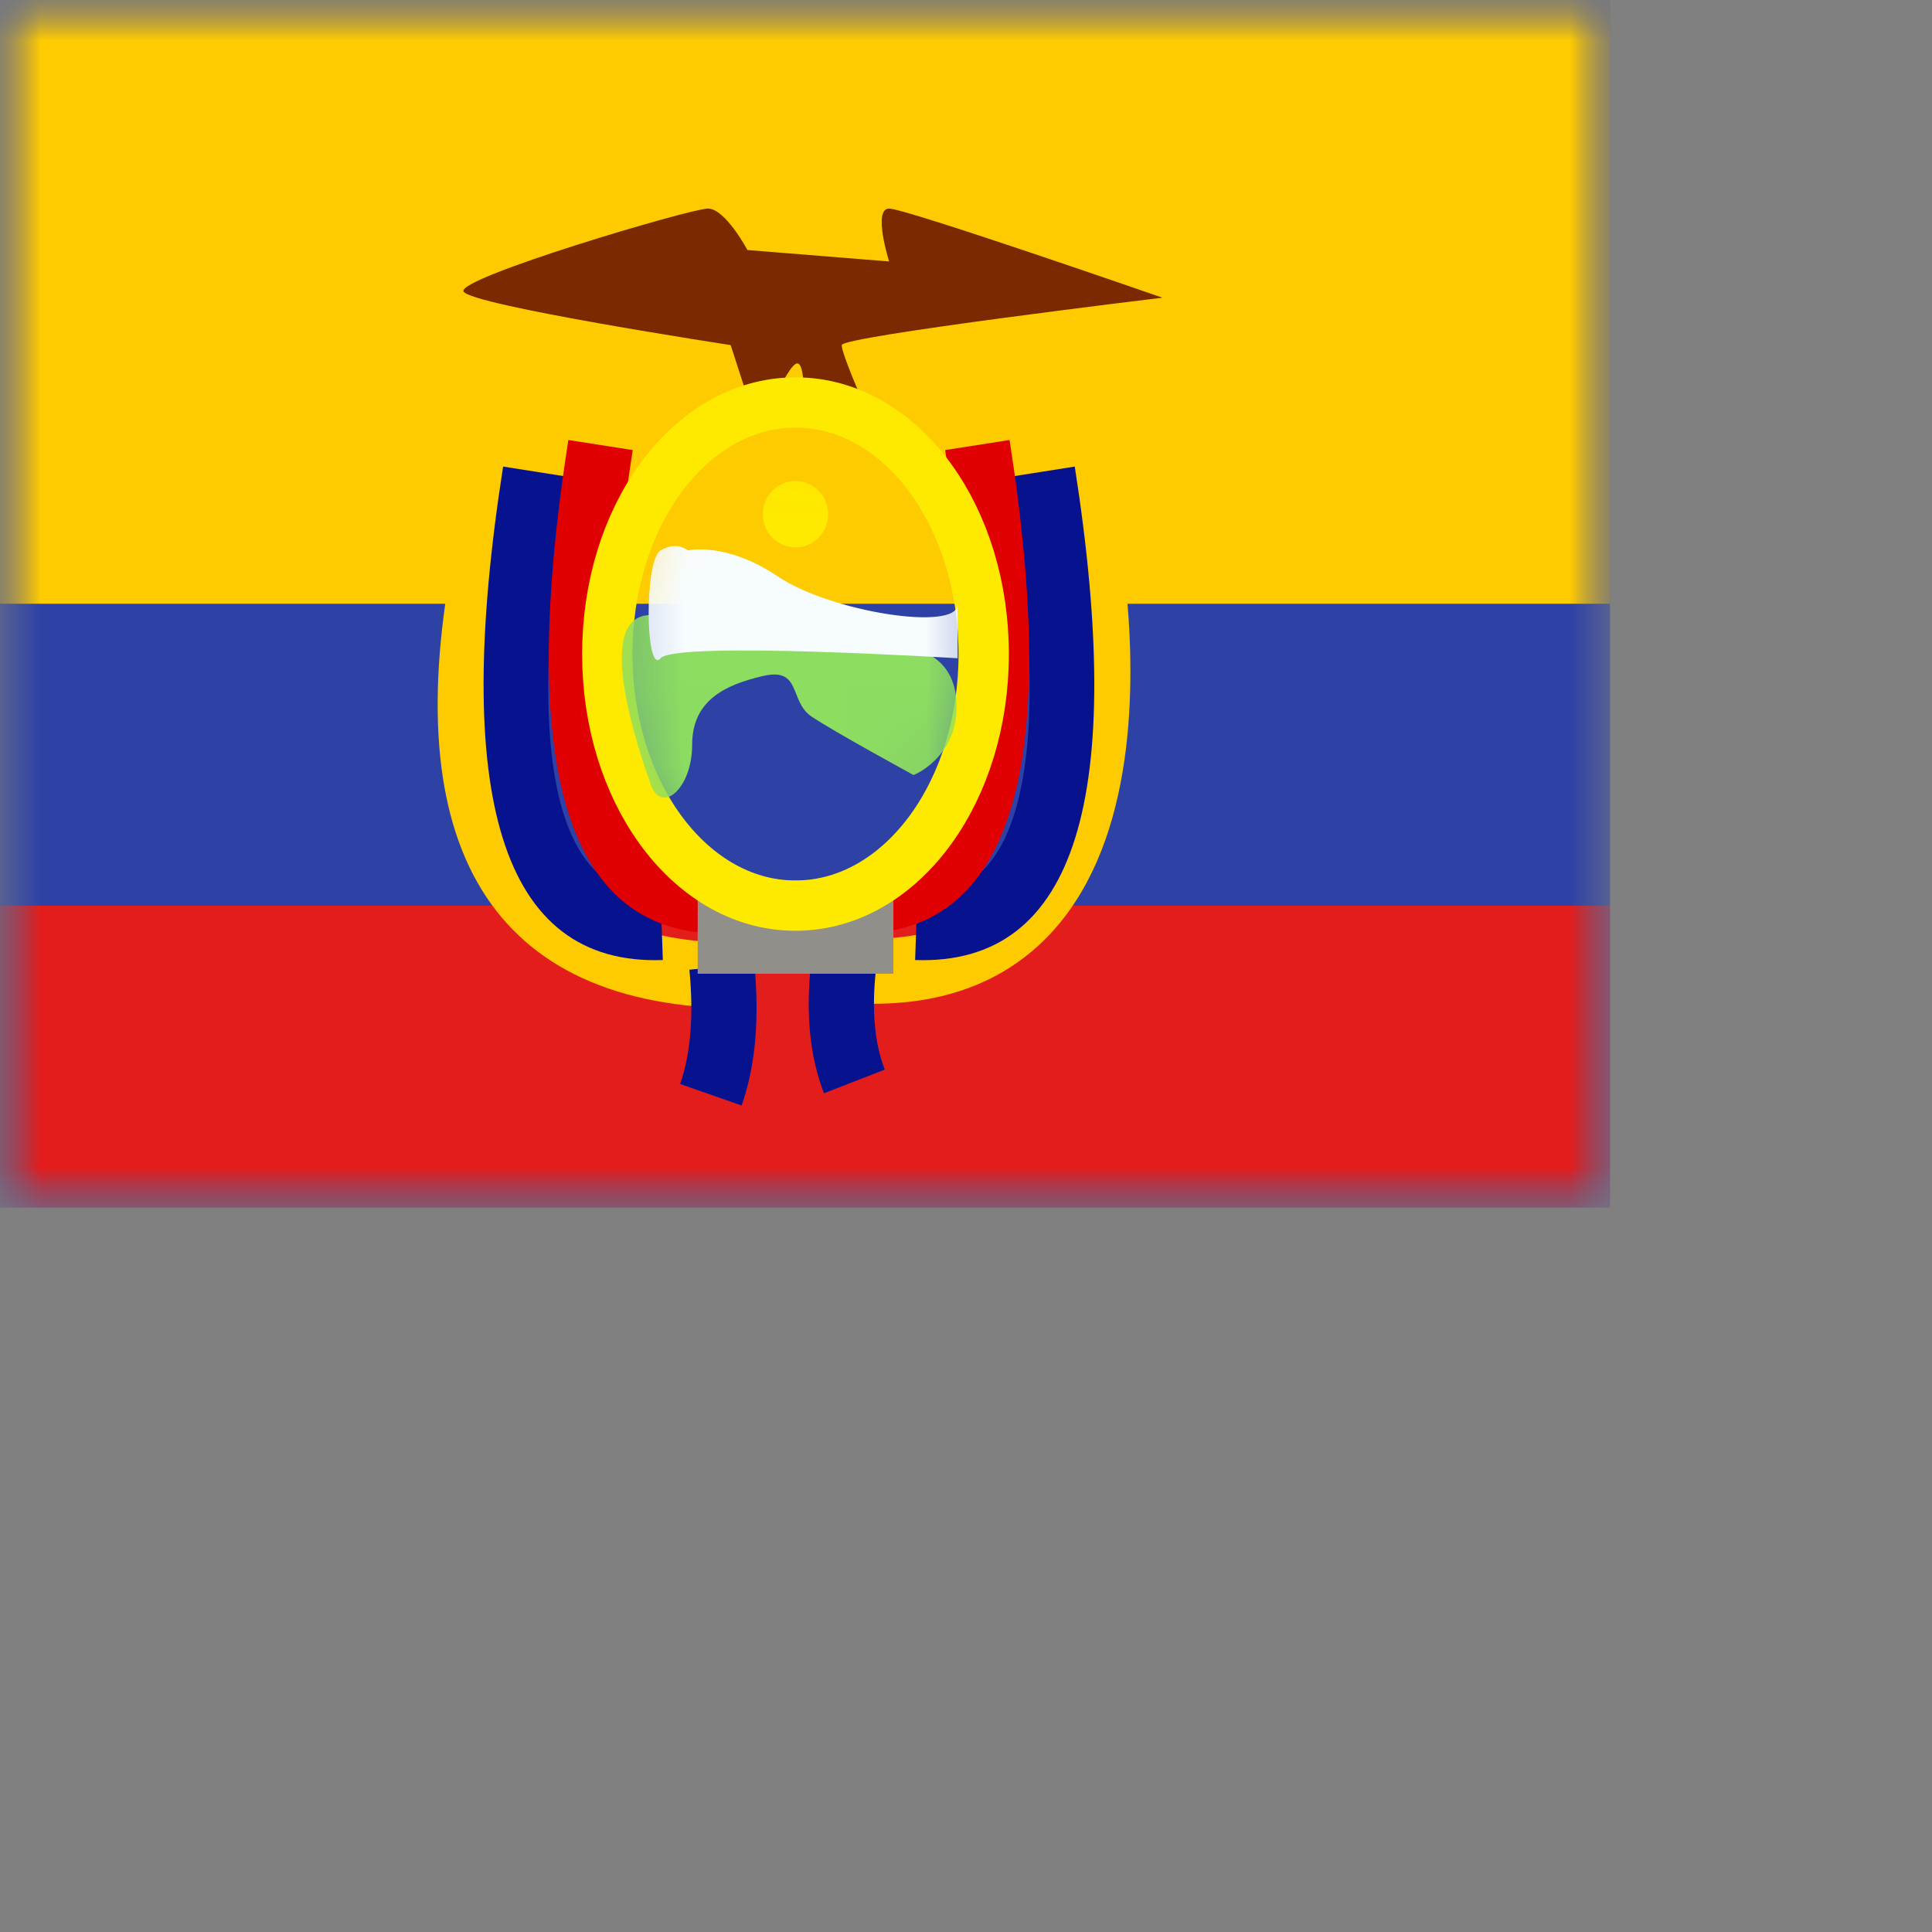 <svg width="24" height="24" viewbox="0 0 20 15" fill="none" xmlns="http://www.w3.org/2000/svg">
  <rect width="100%" height="100%" fill="#808080" stroke="none"/>
  <mask id="a" maskUnits="userSpaceOnUse" x="0" y="0" width="20" height="15">
    <path fill="#fff" d="M0 0h20v15H0z"/>
  </mask>
  <g mask="url(#a)">
    <path fill-rule="evenodd" clip-rule="evenodd" d="M0 0v15h20V0H0z" fill="#2E42A5"/>
    <mask id="b" maskUnits="userSpaceOnUse" x="0" y="0" width="20" height="15">
      <path fill-rule="evenodd" clip-rule="evenodd" d="M0 0v15h20V0H0z" fill="#fff"/>
    </mask>
    <g mask="url(#b)">
      <path fill-rule="evenodd" clip-rule="evenodd" d="M0 0v7.5h20V0H0z" fill="#FECA00"/>
      <path fill-rule="evenodd" clip-rule="evenodd" d="M0 11.25V15h20v-3.75H0z" fill="#E31D1C"/>
      <path fill-rule="evenodd" clip-rule="evenodd" d="M5.758 3.62c-.075-.17 2.82-1.029 3.036-1.029.217 0 .491.515.491.515l1.76.142s-.208-.657 0-.657 3.395 1.107 3.395 1.107-3.984.48-3.984.589c0 .108.261.701.261.701l-.736.242s.043-.716-.077-.716-.477.856-.477.856l-.35-1.083S5.833 3.79 5.758 3.62z" fill="#7B2900"/>
      <path d="M5.77 6.261l.788.189c-.824 3.447-.062 5.1 2.284 5.254l-.053.809C5.85 12.32 4.843 10.138 5.77 6.26z" fill="#FECA00"/>
      <path d="M6.25 5.796l.8.126c-.564 3.608-.112 5.24 1.156 5.194l.028.81c-2.025.071-2.619-2.072-1.984-6.13z" fill="#07138E"/>
      <path d="M7.06 5.466l.8.125c-.564 3.608-.112 5.24 1.156 5.195l.028.81c-2.024.07-2.619-2.073-1.984-6.13z" fill="#E10001"/>
      <path d="M8.564 12.046l.806-.079c.067.683.016 1.272-.157 1.766l-.764-.267c.13-.373.17-.847.115-1.42z" fill="#07138E"/>
      <path d="M13.437 6.355s1.292 5.808-2.687 5.708" stroke="#FECA00" stroke-width=".81"/>
      <path d="M13.351 5.796l-.8.126c.565 3.608.113 5.24-1.155 5.194l-.028.81c2.024.071 2.618-2.072 1.983-6.13z" fill="#07138E"/>
      <path d="M12.541 5.466l-.8.125c.565 3.608.112 5.24-1.155 5.195l-.029.81c2.025.07 2.62-2.073 1.984-6.13z" fill="#E10001"/>
      <path d="M10.88 12.05l-.805-.087c-.068.623-.016 1.164.161 1.618l.755-.294c-.126-.323-.165-.734-.11-1.237z" fill="#07138E"/>
      <path fill="#908F89" d="M8.667 10.938h2.431v1.158H8.667z"/>
      <path d="M9.882 11.25c.685 0 1.277-.386 1.686-.954.409-.567.652-1.336.652-2.171 0-.835-.243-1.604-.652-2.171-.409-.568-1-.954-1.686-.954-.685 0-1.277.386-1.686.954-.409.567-.652 1.336-.652 2.171 0 .835.243 1.604.652 2.171.409.568 1 .954 1.686.954z" stroke="#FEE901" stroke-width=".625"/>
      <mask id="c" maskUnits="userSpaceOnUse" x="7" y="4" width="6" height="8">
        <path d="M9.882 11.25c.685 0 1.277-.386 1.686-.954.409-.567.652-1.336.652-2.171 0-.835-.243-1.604-.652-2.171-.409-.568-1-.954-1.686-.954-.685 0-1.277.386-1.686.954-.409.567-.652 1.336-.652 2.171 0 .835.243 1.604.652 2.171.409.568 1 .954 1.686.954z" fill="#fff" stroke="#fff" stroke-width=".625"/>
      </mask>
      <g mask="url(#c)" fill-rule="evenodd" clip-rule="evenodd">
        <path d="M11.349 9.628s-.985-.536-1.268-.727c-.282-.19-.119-.617-.606-.503-.486.114-.877.312-.877.856s-.383.867-.513.495c-.13-.371-.743-2.109 0-2.109s2.479.39 2.99.39c.51 0 .808.265.808.745 0 .644-.534.853-.534.853z" fill="#8DDD61"/>
        <path d="M9.882 6.801a.41.41 0 00.405-.413.41.41 0 00-.405-.414.41.41 0 00-.405.414.41.41 0 00.405.413z" fill="#FEE901"/>
        <path d="M8.543 6.838s.472-.114 1.123.325c.65.438 2.23.688 2.23.344v.67s-3.503-.217-3.69 0c-.188.219-.207-1.217 0-1.34.205-.121.337 0 .337 0z" fill="#F7FCFF"/>
      </g>
    </g>
  </g>
</svg>

